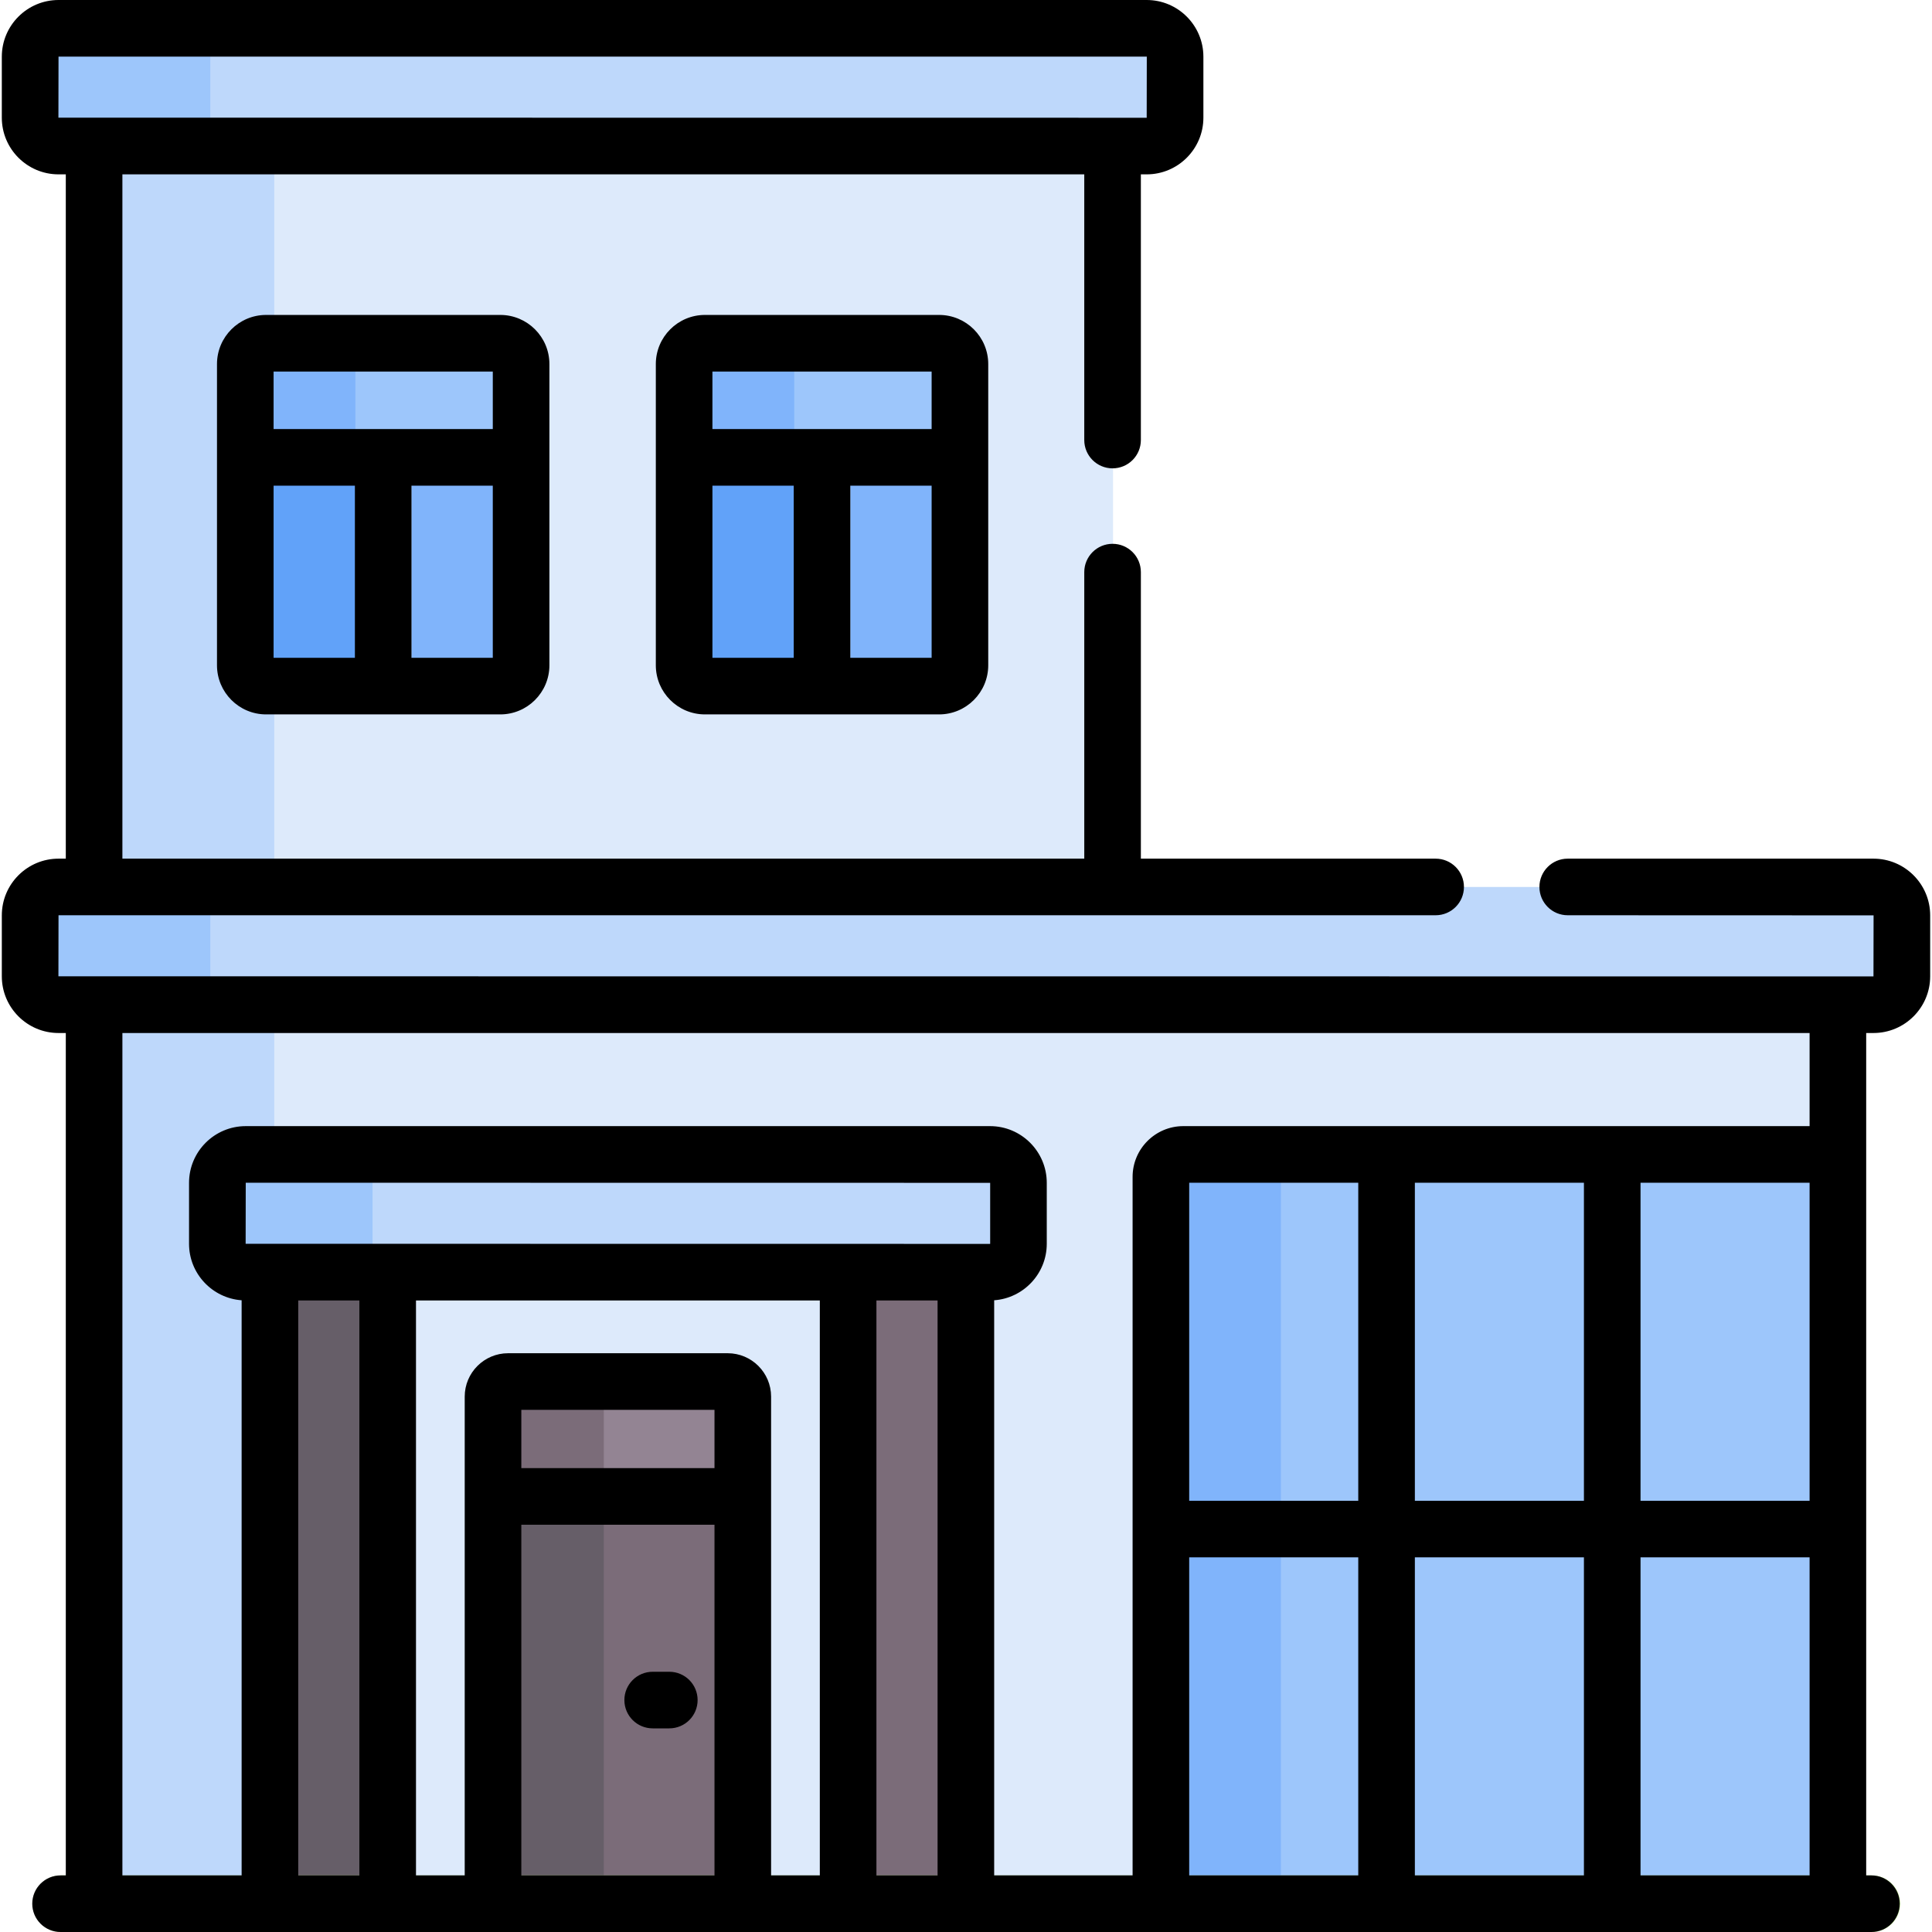 <svg id="Capa_1" enable-background="new 0 0 512 512" height="512" viewBox="0 0 512 512" width="512" xmlns="http://www.w3.org/2000/svg"><g><g><path d="m25.068 257.762h462.123v246.738h-462.123z" fill="#ddeafb"/><path d="m25.068 257.762h47.616v246.739h-47.616z" fill="#bed8fb"/><path d="m313.725 305.935c-3.283 0-5.945 2.661-5.945 5.945v192.62h179.411v-198.565z" fill="#9dc6fb"/><path d="m313.725 305.935c-3.283 0-5.945 2.661-5.945 5.945v192.62h31.667v-192.62c0-3.283 2.662-5.945 5.945-5.945z" fill="#80b4fb"/><g><path d="m25.068 33.928h269.906v206.833h-269.906z" fill="#ddeafb"/></g><path d="m25.068 33.928h47.616v206.833h-47.616z" fill="#bed8fb"/><path d="m496.62 235.052h-480.982c-4.157 0-7.527 3.37-7.527 7.527v16.152c0 4.157 3.37 7.527 7.527 7.527h480.982c4.157 0 7.527-3.37 7.527-7.527v-16.152c0-4.157-3.37-7.527-7.527-7.527z" fill="#bed8fb"/><path d="m55.727 258.731v-16.152c0-4.157 3.37-7.527 7.527-7.527h-47.616c-4.157 0-7.527 3.37-7.527 7.527v16.152c0 4.157 3.37 7.527 7.527 7.527h47.616c-4.157 0-7.527-3.37-7.527-7.527z" fill="#9dc6fb"/><path d="m304.016 7.5h-288.378c-4.157 0-7.527 3.37-7.527 7.527v16.152c0 4.157 3.37 7.527 7.527 7.527h288.378c4.157 0 7.527-3.37 7.527-7.527v-16.152c0-4.157-3.37-7.527-7.527-7.527z" fill="#bed8fb"/><path d="m55.727 31.179v-16.152c0-4.157 3.37-7.527 7.527-7.527h-47.616c-4.157 0-7.527 3.37-7.527 7.527v16.152c0 4.157 3.37 7.527 7.527 7.527h47.616c-4.157.001-7.527-3.369-7.527-7.527z" fill="#9dc6fb"/><path d="m224.891 333.178h31.207v171.322h-31.207z" fill="#7b6c79"/><path d="m71.664 333.178h31.207v171.322h-31.207z" fill="#665e68"/><path d="m130.784 394.095h66.193v110.405h-66.193z" fill="#7b6c79"/><path d="m130.784 394.095h29.237v110.405h-29.237z" fill="#665e68"/><path d="m192.981 366.121h-58.202c-2.207 0-3.995 1.789-3.995 3.995v26.453h66.193v-26.453c0-2.206-1.789-3.995-3.996-3.995z" fill="#938493"/><path d="m164.016 366.121h-29.236c-2.207 0-3.995 1.789-3.995 3.995v26.453h29.237v-26.453c-.001-2.206 1.787-3.995 3.994-3.995z" fill="#7b6c79"/><path d="m270.034 329.615v-16.152c0-4.157-3.37-7.527-7.527-7.527h-197.253c-4.157 0-7.527 3.37-7.527 7.527v16.152c0 4.157 3.37 7.527 7.527 7.527h197.253c4.157 0 7.527-3.37 7.527-7.527z" fill="#bed8fb"/><path d="m98.727 329.615v-16.152c0-4.157 3.37-7.527 7.527-7.527h-41c-4.157 0-7.527 3.37-7.527 7.527v16.152c0 4.157 3.37 7.527 7.527 7.527h41c-4.157 0-7.527-3.37-7.527-7.527z" fill="#9dc6fb"/><g><path d="m496.082 512h-479.905c-4.142 0-7.5-3.358-7.5-7.5s3.358-7.5 7.5-7.5h479.905c4.142 0 7.5 3.358 7.5 7.5s-3.358 7.5-7.5 7.5z" fill="#ccf49f"/></g><path d="m65.134 119.203v57.106c0 3.045 2.469 5.514 5.514 5.514h62.062c3.045 0 5.514-2.469 5.514-5.514v-57.106c-10.799 0-62.29 0-73.09 0z" fill="#80b4fb"/><path d="m95.259 176.308v-57.106c-13.256 0-25.47 0-30.125 0v57.106c0 3.045 2.469 5.514 5.514 5.514h30.125c-3.045.001-5.514-2.468-5.514-5.514z" fill="#61a2f9"/><path d="m94.179 181.823h15v-62.62c-4.943 0-10.057 0-15 0z" fill="#9dc6fb"/><path d="m132.71 90.961h-62.062c-3.046 0-5.514 2.469-5.514 5.515v24.727h73.091v-24.727c0-3.046-2.469-5.515-5.515-5.515z" fill="#9dc6fb"/><path d="m99.694 90.961h-29.046c-3.045 0-5.514 2.469-5.514 5.515v24.727h29.046v-24.727c-.001-3.046 2.468-5.515 5.514-5.515z" fill="#80b4fb"/><path d="m181.43 119.203v57.106c0 3.045 2.469 5.514 5.514 5.514h62.062c3.045 0 5.514-2.469 5.514-5.514v-57.106c-10.8 0-62.29 0-73.09 0z" fill="#80b4fb"/><path d="m211.555 176.308v-57.106c-13.256 0-25.47 0-30.125 0v57.106c0 3.045 2.469 5.514 5.514 5.514h30.125c-3.045.001-5.514-2.468-5.514-5.514z" fill="#61a2f9"/><path d="m210.475 181.823h15v-62.62c-4.943 0-10.057 0-15 0z" fill="#9dc6fb"/><path d="m249.006 90.961h-62.062c-3.046 0-5.514 2.469-5.514 5.515v24.727h73.091v-24.727c-.001-3.046-2.469-5.515-5.515-5.515z" fill="#9dc6fb"/><path d="m215.99 90.961h-29.046c-3.045 0-5.514 2.469-5.514 5.515v24.727h29.046v-24.727c-.001-3.046 2.468-5.515 5.514-5.515z" fill="#80b4fb"/></g><g><path d="m172.967 458.035h4.408c4.143 0 7.5-3.358 7.5-7.5s-3.357-7.5-7.5-7.5h-4.408c-4.143 0-7.5 3.358-7.5 7.5s3.357 7.5 7.5 7.5z"/><path d="m70.52 83.461c-7.177 0-13.015 5.838-13.015 13.015v79.833c0 7.176 5.838 13.014 13.015 13.014h62.062c7.177 0 13.015-5.838 13.015-13.014 0-4.186 0-75.663 0-79.833 0-7.176-5.838-13.015-13.015-13.015zm23.53 90.862h-21.545v-45.62h21.545zm36.546 0h-21.546v-45.62h21.546zm0-60.62c-6.154 0-51.937 0-58.091 0v-15.242h58.091z"/><path d="m186.815 83.461c-7.177 0-13.015 5.838-13.015 13.015v79.833c0 7.176 5.838 13.014 13.015 13.014h62.062c7.177 0 13.015-5.838 13.015-13.014 0-4.186 0-75.663 0-79.833 0-7.176-5.838-13.015-13.015-13.015zm23.531 90.862h-21.545v-45.62h21.545zm36.546 0h-21.546v-45.62h21.546zm0-60.62c-6.154 0-51.937 0-58.091 0v-15.242h58.091z"/><path d="m15.509 227.552c-8.286 0-15.027 6.741-15.027 15.027v16.152c0 8.286 6.741 15.027 15.027 15.027h1.93v223.242h-1.391c-4.143 0-7.5 3.358-7.5 7.5s3.357 7.5 7.5 7.5h479.904c4.143 0 7.5-3.358 7.5-7.5s-3.357-7.5-7.5-7.5h-1.391c0-11.523 0-213.379 0-223.242h1.93c8.286 0 15.027-6.741 15.027-15.027v-16.152c0-8.286-6.741-15.027-15.027-15.027h-81.028c-4.143 0-7.5 3.358-7.5 7.5s3.357 7.5 7.5 7.5l81.056.027-.027 16.179-481.01-.027.027-16.179h364.954c4.143 0 7.5-3.358 7.5-7.5s-3.357-7.5-7.5-7.5h-78.118v-75.935c0-4.142-3.357-7.5-7.5-7.5s-7.5 3.358-7.5 7.5v75.935h-254.907v-181.345h254.906v70.41c0 4.142 3.357 7.5 7.5 7.5s7.5-3.358 7.5-7.5v-70.41h1.542c8.286 0 15.027-6.741 15.027-15.027v-16.153c.001-8.286-6.74-15.027-15.026-15.027h-288.378c-8.286 0-15.028 6.741-15.028 15.027v16.152c0 8.286 6.741 15.027 15.027 15.027h1.93v181.345h-1.929zm79.732 269.448h-16.207v-152.358h16.207zm94.107 0h-51.192v-92.93h51.192zm0-107.931h-51.192v-15.448h51.192zm27.914 107.931h-12.914c0-20.86 0-120.39 0-126.884 0-6.338-5.156-11.495-11.495-11.495h-58.203c-6.339 0-11.495 5.157-11.495 11.495v126.884h-12.914v-152.358h107.021zm31.206 0h-16.206v-152.358h16.206zm13.937-167.385-.027.027-197.28-.027.027-16.179 197.28.027zm97.549 167.385h-44.804v-84.282h44.804zm0-99.282h-44.804v-84.282h44.804zm59.804 99.282h-44.804v-84.282h44.804zm0-99.282h-44.804v-84.283h44.804zm59.804 99.282h-44.804v-84.282h44.804zm0-99.282h-44.804v-84.283h44.804zm-447.124-123.96h447.123v24.677c-9.626 0-157.572 0-165.966 0-7.414 0-13.445 6.031-13.445 13.445v185.12h-36.683v-152.413c7.777-.562 13.938-7.054 13.938-14.972v-16.152c0-8.286-6.741-15.027-15.027-15.027h-197.253c-8.286 0-15.027 6.741-15.027 15.027v16.152c0 7.918 6.16 14.409 13.937 14.972v152.413h-31.597zm-16.957-242.579.028-16.179h288.378l.027.027-.027 16.179z"/></g></g></svg>